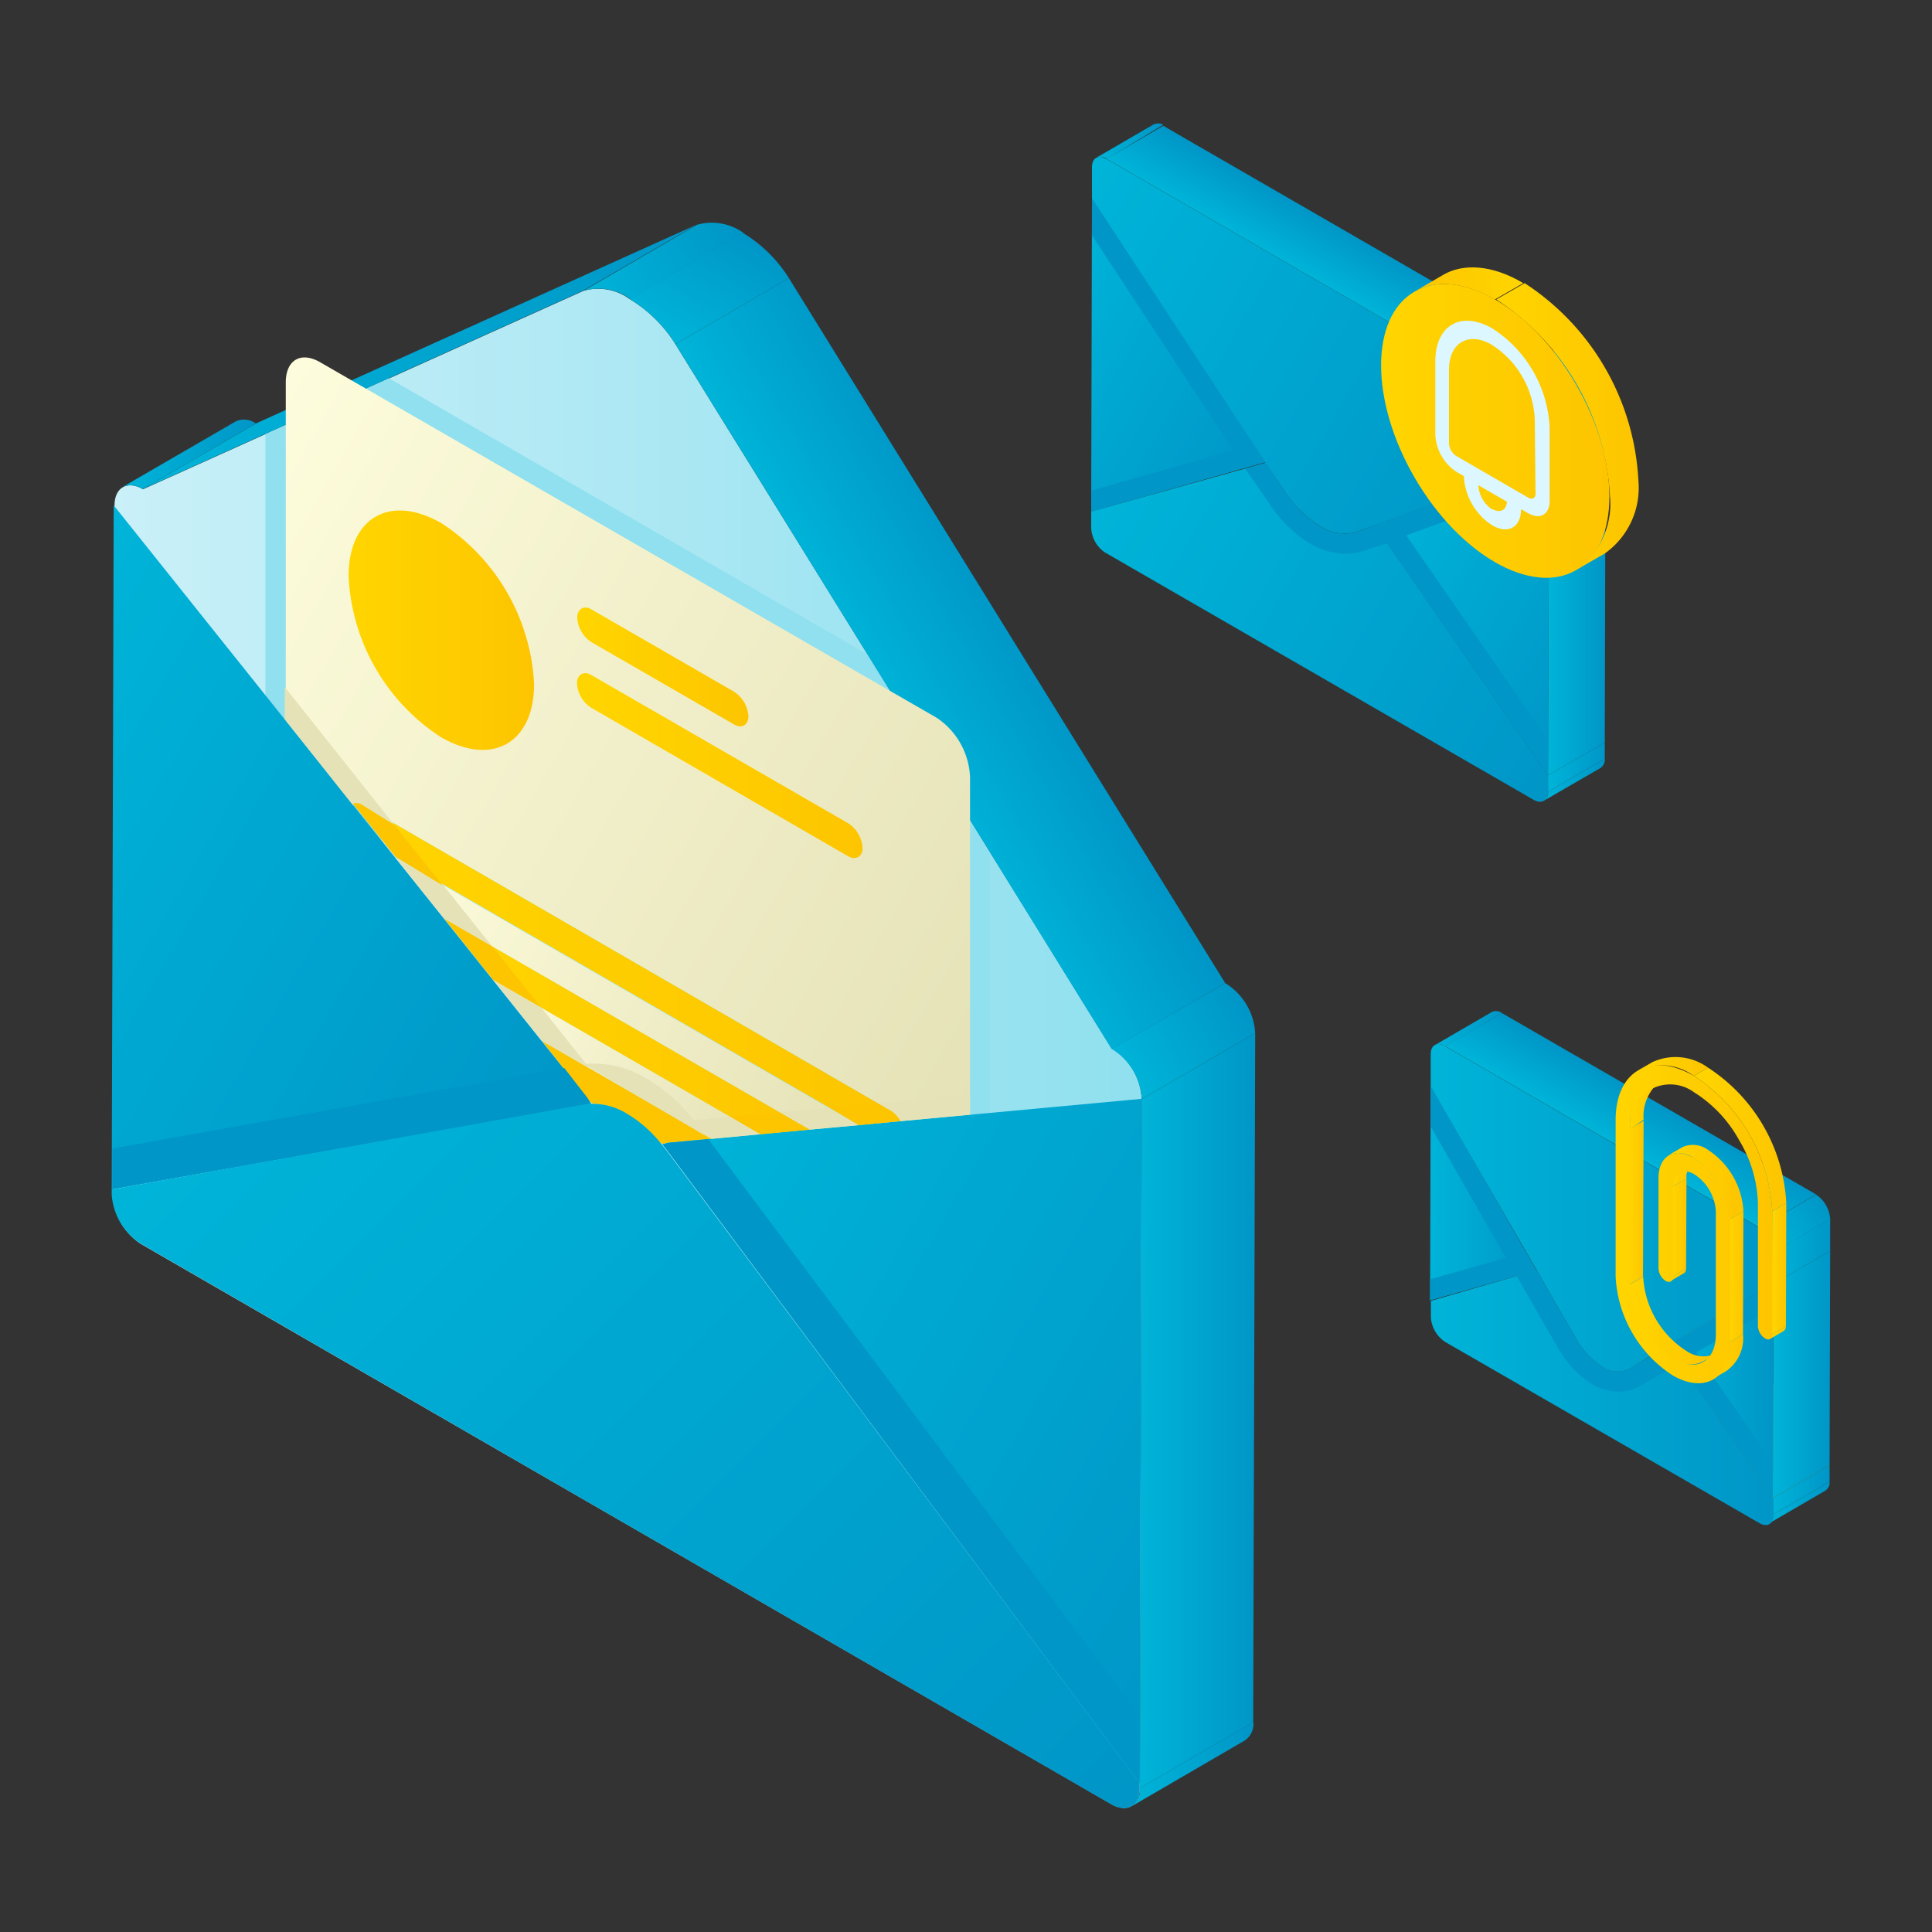 <svg xmlns="http://www.w3.org/2000/svg" xmlns:xlink="http://www.w3.org/1999/xlink" viewBox="0 0 96 96"><rect x="0" y="0" width="96" height="96" fill="#333333" stroke="none"/><defs><style>.cls-1{fill:url(#linear-gradient);}.cls-2{fill:url(#linear-gradient-2);}.cls-3{fill:url(#linear-gradient-3);}.cls-4{fill:#90e0ef;}.cls-5{fill:url(#linear-gradient-4);}.cls-6{fill:url(#linear-gradient-5);}.cls-7{fill:url(#linear-gradient-6);}.cls-8{fill:url(#linear-gradient-7);}.cls-9{fill:url(#linear-gradient-8);}.cls-10{fill:url(#linear-gradient-9);}.cls-11{fill:url(#linear-gradient-10);}.cls-12{fill:url(#linear-gradient-11);}.cls-13{fill:url(#linear-gradient-12);}.cls-14{fill:url(#linear-gradient-13);}.cls-15{fill:url(#linear-gradient-14);}.cls-16{fill:url(#linear-gradient-15);}.cls-17{fill:url(#linear-gradient-16);}.cls-18{fill:url(#linear-gradient-17);}.cls-19{fill:url(#linear-gradient-18);}.cls-20{fill:url(#linear-gradient-19);}.cls-21{fill:#fdc500;}.cls-22{fill:url(#linear-gradient-20);}.cls-23{fill:url(#linear-gradient-21);}.cls-24{fill:url(#linear-gradient-22);}.cls-25{fill:url(#linear-gradient-23);}.cls-26{fill:#6f6024;}.cls-27{fill:url(#linear-gradient-24);}.cls-28{fill:url(#linear-gradient-25);}.cls-29{fill:url(#linear-gradient-26);}.cls-30{fill:#787a32;}.cls-31{fill:url(#linear-gradient-27);}.cls-32{fill:url(#linear-gradient-28);}.cls-33{fill:url(#linear-gradient-29);}.cls-34{fill:url(#linear-gradient-30);}.cls-35{fill:url(#linear-gradient-31);}.cls-36{fill:url(#linear-gradient-32);}.cls-37{fill:url(#linear-gradient-33);}.cls-38{fill:url(#linear-gradient-34);}.cls-39{fill:url(#linear-gradient-35);}.cls-40{fill:url(#linear-gradient-36);}.cls-41{fill:url(#linear-gradient-37);}.cls-42{fill:url(#linear-gradient-38);}.cls-43{fill:url(#linear-gradient-39);}.cls-44{fill:url(#linear-gradient-40);}.cls-45{fill:#0096c7;}.cls-46{fill:url(#linear-gradient-41);}.cls-47{fill:#e5e2b7;}.cls-48{fill:url(#linear-gradient-42);}.cls-49{fill:url(#linear-gradient-43);}.cls-50{fill:url(#linear-gradient-44);}.cls-51{fill:url(#linear-gradient-45);}.cls-52{fill:url(#linear-gradient-46);}.cls-53{fill:url(#linear-gradient-47);}.cls-54{fill:url(#linear-gradient-48);}.cls-55{fill:url(#linear-gradient-49);}.cls-56{fill:url(#linear-gradient-50);}.cls-57{fill:url(#linear-gradient-51);}.cls-58{fill:url(#linear-gradient-52);}.cls-59{fill:url(#linear-gradient-53);}.cls-60{fill:url(#linear-gradient-54);}.cls-61{fill:url(#linear-gradient-55);}.cls-62{fill:url(#linear-gradient-56);}.cls-63{fill:url(#linear-gradient-57);}.cls-64{fill:url(#linear-gradient-58);}.cls-65{fill:url(#linear-gradient-59);}.cls-66{fill:#dcf7ff;}</style><linearGradient id="linear-gradient" x1="80.32" y1="56.89" x2="81.73" y2="54.44" gradientUnits="userSpaceOnUse"><stop offset="0" stop-color="#00b4d8"/><stop offset="1" stop-color="#0096c7"/></linearGradient><linearGradient id="linear-gradient-2" x1="71.09" y1="60.01" x2="88.12" y2="60.01" xlink:href="#linear-gradient"/><linearGradient id="linear-gradient-3" x1="5.56" y1="52.09" x2="56.73" y2="52.09" gradientUnits="userSpaceOnUse"><stop offset="0" stop-color="#caf0f8"/><stop offset="1" stop-color="#90e0ef"/></linearGradient><linearGradient id="linear-gradient-4" x1="6.07" y1="22.58" x2="12.72" y2="22.58" xlink:href="#linear-gradient"/><linearGradient id="linear-gradient-5" x1="56.22" y1="87.67" x2="62.28" y2="87.67" xlink:href="#linear-gradient"/><linearGradient id="linear-gradient-6" x1="14.56" y1="28.63" x2="27.13" y2="6.85" xlink:href="#linear-gradient"/><linearGradient id="linear-gradient-7" x1="29.34" y1="15.09" x2="36.54" y2="10.93" xlink:href="#linear-gradient"/><linearGradient id="linear-gradient-8" x1="33.62" y1="17.13" x2="36.85" y2="11.54" xlink:href="#linear-gradient"/><linearGradient id="linear-gradient-9" x1="43.85" y1="34.92" x2="50.59" y2="31.03" xlink:href="#linear-gradient"/><linearGradient id="linear-gradient-10" x1="56.64" y1="70.09" x2="62.37" y2="70.09" xlink:href="#linear-gradient"/><linearGradient id="linear-gradient-11" x1="55.96" y1="53.37" x2="61.94" y2="49.92" xlink:href="#linear-gradient"/><linearGradient id="linear-gradient-12" x1="10.28" y1="25.27" x2="51.76" y2="49.22" gradientUnits="userSpaceOnUse"><stop offset="0" stop-color="#fdfcdc"/><stop offset="1" stop-color="#e5e2b7"/></linearGradient><linearGradient id="linear-gradient-13" x1="24.16" y1="49.3" x2="37.44" y2="56.97" xlink:href="#linear-gradient-12"/><linearGradient id="linear-gradient-14" x1="19.3" y1="43.23" x2="42.32" y2="56.52" xlink:href="#linear-gradient-12"/><linearGradient id="linear-gradient-15" x1="17.32" y1="31.27" x2="26.54" y2="31.27" gradientUnits="userSpaceOnUse"><stop offset="0" stop-color="#ffd500"/><stop offset="1" stop-color="#fdc500"/></linearGradient><linearGradient id="linear-gradient-16" x1="28.68" y1="33.14" x2="37.19" y2="33.14" xlink:href="#linear-gradient-15"/><linearGradient id="linear-gradient-17" x1="28.67" y1="38.04" x2="42.86" y2="38.04" xlink:href="#linear-gradient-15"/><linearGradient id="linear-gradient-18" x1="17.53" y1="47.92" x2="44.74" y2="47.92" xlink:href="#linear-gradient-15"/><linearGradient id="linear-gradient-19" x1="22.09" y1="51.01" x2="40.23" y2="51.01" xlink:href="#linear-gradient-15"/><linearGradient id="linear-gradient-20" x1="-1.78" y1="37.97" x2="28.9" y2="55.68" xlink:href="#linear-gradient"/><linearGradient id="linear-gradient-21" x1="32.49" y1="57.63" x2="64" y2="75.83" xlink:href="#linear-gradient"/><linearGradient id="linear-gradient-22" x1="71.06" y1="59.29" x2="76.33" y2="59.29" xlink:href="#linear-gradient"/><linearGradient id="linear-gradient-23" x1="71.3" y1="51.11" x2="74.63" y2="51.11" xlink:href="#linear-gradient"/><linearGradient id="linear-gradient-24" x1="87.88" y1="74.66" x2="90.91" y2="74.66" xlink:href="#linear-gradient"/><linearGradient id="linear-gradient-25" x1="88.09" y1="74.03" x2="90.91" y2="74.03" xlink:href="#linear-gradient"/><linearGradient id="linear-gradient-26" x1="71.06" y1="69.44" x2="88.09" y2="69.44" xlink:href="#linear-gradient"/><linearGradient id="linear-gradient-27" x1="88.09" y1="68.3" x2="90.94" y2="68.3" xlink:href="#linear-gradient"/><linearGradient id="linear-gradient-28" x1="82.85" y1="69.12" x2="88.12" y2="69.12" xlink:href="#linear-gradient"/><linearGradient id="linear-gradient-29" x1="88.12" y1="62.19" x2="90.94" y2="62.19" xlink:href="#linear-gradient"/><linearGradient id="linear-gradient-30" x1="87.77" y1="61.6" x2="90.74" y2="59.88" xlink:href="#linear-gradient"/><linearGradient id="linear-gradient-31" x1="55.38" y1="8.36" x2="56.89" y2="5.73" xlink:href="#linear-gradient"/><linearGradient id="linear-gradient-32" x1="68.45" y1="25.86" x2="80.29" y2="32.69" xlink:href="#linear-gradient"/><linearGradient id="linear-gradient-33" x1="50.89" y1="15.72" x2="63.01" y2="22.71" xlink:href="#linear-gradient"/><linearGradient id="linear-gradient-34" x1="76.71" y1="38.75" x2="79.74" y2="38.75" xlink:href="#linear-gradient"/><linearGradient id="linear-gradient-35" x1="76.92" y1="38.12" x2="79.74" y2="38.12" xlink:href="#linear-gradient"/><linearGradient id="linear-gradient-36" x1="55.48" y1="23.24" x2="78.61" y2="36.59" xlink:href="#linear-gradient"/><linearGradient id="linear-gradient-37" x1="76.92" y1="29.94" x2="79.78" y2="29.94" xlink:href="#linear-gradient"/><linearGradient id="linear-gradient-38" x1="76.97" y1="21.38" x2="79.79" y2="21.38" xlink:href="#linear-gradient"/><linearGradient id="linear-gradient-39" x1="66.32" y1="14.44" x2="67.73" y2="11.99" xlink:href="#linear-gradient"/><linearGradient id="linear-gradient-40" x1="77.14" y1="21.5" x2="78.91" y2="18.44" xlink:href="#linear-gradient"/><linearGradient id="linear-gradient-41" x1="12.61" y1="52.05" x2="53.28" y2="92.72" xlink:href="#linear-gradient"/><linearGradient id="linear-gradient-42" x1="51.91" y1="12.18" x2="75.38" y2="25.73" xlink:href="#linear-gradient"/><linearGradient id="linear-gradient-43" x1="75.73" y1="14.09" x2="70.28" y2="14.09" xlink:href="#linear-gradient-15"/><linearGradient id="linear-gradient-44" x1="80.94" y1="65.62" x2="85.28" y2="65.62" xlink:href="#linear-gradient-15"/><linearGradient id="linear-gradient-45" x1="82.98" y1="63.35" x2="83.78" y2="63.35" xlink:href="#linear-gradient-15"/><linearGradient id="linear-gradient-46" x1="85.08" y1="67.42" x2="86.61" y2="67.42" xlink:href="#linear-gradient-15"/><linearGradient id="linear-gradient-47" x1="80.94" y1="59.77" x2="81.67" y2="59.77" xlink:href="#linear-gradient-15"/><linearGradient id="linear-gradient-48" x1="83.08" y1="61" x2="83.8" y2="61" xlink:href="#linear-gradient-15"/><linearGradient id="linear-gradient-49" x1="87.94" y1="66.22" x2="88.74" y2="66.22" xlink:href="#linear-gradient-15"/><linearGradient id="linear-gradient-50" x1="83.09" y1="58.42" x2="84.11" y2="58.42" xlink:href="#linear-gradient-15"/><linearGradient id="linear-gradient-51" x1="80.96" y1="54.87" x2="82.61" y2="54.87" xlink:href="#linear-gradient-15"/><linearGradient id="linear-gradient-52" x1="85.91" y1="63.45" x2="86.63" y2="63.45" xlink:href="#linear-gradient-15"/><linearGradient id="linear-gradient-53" x1="82.89" y1="58.74" x2="86.63" y2="58.74" xlink:href="#linear-gradient-15"/><linearGradient id="linear-gradient-54" x1="88.04" y1="63.05" x2="88.76" y2="63.05" xlink:href="#linear-gradient-15"/><linearGradient id="linear-gradient-55" x1="81.39" y1="52.99" x2="84.87" y2="52.99" xlink:href="#linear-gradient-15"/><linearGradient id="linear-gradient-56" x1="80.23" y1="60.82" x2="88.06" y2="60.82" xlink:href="#linear-gradient-15"/><linearGradient id="linear-gradient-57" x1="84.17" y1="56.62" x2="88.76" y2="56.62" xlink:href="#linear-gradient-15"/><linearGradient id="linear-gradient-58" x1="74.32" y1="21.19" x2="81.38" y2="21.19" xlink:href="#linear-gradient-15"/><linearGradient id="linear-gradient-59" x1="68.62" y1="21.41" x2="79.97" y2="21.41" gradientTransform="translate(20.82 -34.43) rotate(30.16)" xlink:href="#linear-gradient-15"/></defs><g id="Layer_9" data-name="Layer 9"><polygon class="cls-1" points="71.81 51.98 74.63 50.34 90.24 59.35 87.42 60.99 71.81 51.98"/><path class="cls-2" d="M87.42,61a1.53,1.53,0,0,1,.7,1.22V63.8l-5.27,3.08L81,68a1.31,1.31,0,0,1-1.38-.09,4,4,0,0,1-1.38-1.51l-1.87-3.26L71.09,54V52.38c0-.45.32-.63.71-.4Z"/><path class="cls-3" d="M31.27,14.85a6.82,6.82,0,0,1,2.29,2.25l21.68,35a3.1,3.1,0,0,1,1.49,2.49l-.09,34.24c0,.9-.64,1.27-1.43.81L7,61.81a3.13,3.13,0,0,1-1.41-2.45l.1-34.24c0-.9.64-1.26,1.42-.81L29,14.45A2.65,2.65,0,0,1,31.27,14.85Z"/><path class="cls-4" d="M43.11,32.52,19.32,18.79l-6.13,2.77,0,14.53,4.07,5.09.44-.19L43.74,56.05a.61.61,0,0,1,.14.16l.31.56,5-.47,0-13.87Z"/><path class="cls-5" d="M6.07,24.21l5.64-3.27a1,1,0,0,1,1,.1L7.08,24.31A1,1,0,0,0,6.07,24.21Z"/><path class="cls-6" d="M61.86,86.48l-5.64,3.28a1,1,0,0,0,.42-.91l5.64-3.28A1,1,0,0,1,61.86,86.48Z"/><polygon class="cls-7" points="7.08 24.31 12.72 21.04 34.6 11.17 28.96 14.45 7.08 24.31"/><path class="cls-8" d="M29,14.45l5.63-3.28a2.7,2.7,0,0,1,2.31.4l-5.64,3.28A2.65,2.65,0,0,0,29,14.45Z"/><path class="cls-9" d="M31.27,14.85l5.64-3.28a6.92,6.92,0,0,1,2.29,2.25L33.56,17.1A6.82,6.82,0,0,0,31.27,14.85Z"/><polygon class="cls-10" points="33.56 17.1 39.2 13.82 60.88 48.85 55.24 52.13 33.56 17.1"/><polygon class="cls-11" points="56.73 54.61 62.37 51.34 62.27 85.58 56.64 88.85 56.73 54.61"/><path class="cls-12" d="M55.24,52.12l5.64-3.27a3.12,3.12,0,0,1,1.49,2.49l-5.64,3.27A3.1,3.1,0,0,0,55.24,52.12Z"/><path class="cls-13" d="M46.55,35.67,15.91,18c-.95-.55-1.71-.12-1.71,1l0,16.79L17.53,40A.5.5,0,0,1,18,40L44.24,55.18a1.42,1.42,0,0,1,.5.53l3.46-.32,0-16.78A3.73,3.73,0,0,0,46.55,35.67Z"/><polygon class="cls-14" points="26.93 51.72 35.36 56.59 37.79 56.36 24.51 48.69 26.93 51.72"/><polygon class="cls-15" points="22.09 45.66 40.23 56.13 42.67 55.91 19.65 42.62 22.09 45.66"/><path class="cls-16" d="M21.94,26c-2.55-1.47-4.62-.29-4.62,2.63a10.1,10.1,0,0,0,4.59,8c2.55,1.47,4.62.29,4.63-2.63a10.14,10.14,0,0,0-4.6-8"/><path class="cls-17" d="M36.49,34.38l-7.1-4.1c-.39-.23-.71,0-.71.41a1.56,1.56,0,0,0,.71,1.22L36.48,36c.39.23.71,0,.71-.4a1.57,1.57,0,0,0-.7-1.22"/><path class="cls-18" d="M42.15,40.91,29.38,33.54c-.39-.23-.71,0-.71.41a1.54,1.54,0,0,0,.71,1.22l12.77,7.38c.39.22.71,0,.71-.41a1.57,1.57,0,0,0-.71-1.23"/><path class="cls-19" d="M44.24,55.18,18,40a.5.5,0,0,0-.46-.07l2.12,2.65,23,13.3,2.07-.2a1.42,1.42,0,0,0-.5-.53"/><polyline class="cls-20" points="40.23 56.13 22.09 45.66 24.51 48.69 37.79 56.36 40.23 56.13"/><path class="cls-21" d="M35.36,56.59l-8.43-4.87L29,54.36a2.8,2.8,0,0,1,.25.35l.24.14a3.23,3.23,0,0,1,1.61.48,6.23,6.23,0,0,1,1.62,1.39l.23.13a1,1,0,0,1,.25-.07l2.12-.19"/><path class="cls-22" d="M5.65,25.11l-.1,34.24v-.24l23.64-4.22a1.25,1.25,0,0,1,.19,0l-.09-.15a2.8,2.8,0,0,0-.25-.35L5.65,25.11"/><path class="cls-23" d="M56.73,54.6,33.24,56.78a1,1,0,0,0-.25.07l-.08,0,.19.24L56.63,88.6l.1-34"/><polygon class="cls-24" points="71.09 53.97 76.33 63.12 71.06 64.61 71.09 53.97"/><path class="cls-25" d="M71.3,51.93l2.82-1.64a.48.48,0,0,1,.51.05L71.81,52A.48.48,0,0,0,71.3,51.93Z"/><polygon class="cls-26" points="82.84 66.88 85.66 65.24 83.78 66.34 80.97 67.98 82.84 66.88"/><path class="cls-27" d="M90.7,74.07l-2.82,1.64a.48.48,0,0,0,.21-.45l2.82-1.64A.48.48,0,0,1,90.7,74.07Z"/><polygon class="cls-28" points="88.09 74.44 90.91 72.8 90.91 73.62 88.09 75.26 88.09 74.44"/><path class="cls-29" d="M76.33,63.12l1.87,3.26a4,4,0,0,0,1.38,1.51A1.31,1.31,0,0,0,81,68l1.89-1.1,5.24,7.56v.82c0,.44-.32.63-.71.4l-15.61-9a1.58,1.58,0,0,1-.71-1.22v-.82Z"/><polygon class="cls-30" points="82.84 66.88 85.66 65.24 90.91 72.8 88.09 74.44 82.84 66.88"/><polygon class="cls-26" points="88.12 63.8 90.94 62.16 85.66 65.24 82.84 66.88 88.12 63.8"/><polygon class="cls-31" points="88.12 63.8 90.94 62.16 90.91 72.8 88.09 74.44 88.12 63.8"/><polygon class="cls-32" points="82.84 66.88 88.12 63.8 88.09 74.44 82.84 66.88"/><polygon class="cls-33" points="88.12 62.21 90.94 60.57 90.94 62.16 88.12 63.8 88.12 62.21"/><path class="cls-34" d="M87.42,61l2.82-1.64a1.57,1.57,0,0,1,.7,1.22l-2.82,1.64A1.53,1.53,0,0,0,87.42,61Z"/><path class="cls-35" d="M54.47,7.84,57.29,6.2a.53.53,0,0,1,.51,0L55,7.89A.53.53,0,0,0,54.47,7.84Z"/><polygon class="cls-36" points="68.31 26.1 76.97 22.99 76.92 38.53 68.31 26.1"/><polygon class="cls-37" points="54.26 9.88 62.87 22.96 54.22 25.42 54.26 9.88"/><path class="cls-38" d="M79.53,38.16l-2.82,1.63a.48.48,0,0,0,.21-.45l2.82-1.64A.51.51,0,0,1,79.53,38.16Z"/><polygon class="cls-39" points="76.92 38.53 79.74 36.89 79.74 37.7 76.92 39.34 76.92 38.53"/><path class="cls-40" d="M68.31,26.1l8.61,12.43v.81c0,.45-.32.63-.72.4L54.92,27.46a1.55,1.55,0,0,1-.7-1.23v-.81L62.87,23l.92,1.4a5.67,5.67,0,0,0,1.79,1.77,2.21,2.21,0,0,0,1.8.31Z"/><polygon class="cls-41" points="76.97 22.99 79.78 21.35 79.74 36.89 76.92 38.53 76.97 22.99"/><polygon class="cls-42" points="76.97 21.4 79.79 19.77 79.78 21.35 76.97 22.99 76.97 21.4"/><polygon class="cls-43" points="54.98 7.89 57.8 6.25 79.08 18.54 76.26 20.18 54.98 7.89"/><path class="cls-44" d="M76.26,20.18l2.82-1.64a1.59,1.59,0,0,1,.71,1.23L77,21.4A1.58,1.58,0,0,0,76.26,20.18Z"/><path class="cls-45" d="M56.64,85.27,35.19,56.6l-1.95.18a1,1,0,0,0-.25.07l-.08,0,.19.24L56.63,88.6Z"/><path class="cls-45" d="M29.38,54.86l-.09-.15a2.8,2.8,0,0,0-.25-.35l-1-1.29-22.45,4v2l23.64-4.22A1.25,1.25,0,0,1,29.38,54.86Z"/><path class="cls-46" d="M31.14,55.33a3.23,3.23,0,0,0-1.61-.48h-.15a1.25,1.25,0,0,0-.19,0L5.55,59.11v.24A3.15,3.15,0,0,0,7,61.8L55.21,89.65c.78.45,1.42.09,1.42-.81V88.6L33.1,57.14l-.19-.24-.15-.18a6.23,6.23,0,0,0-1.62-1.39"/><path class="cls-47" d="M34.7,55.94l-.23-.29-.19-.23a8.2,8.2,0,0,0-2.14-1.82,5.08,5.08,0,0,0-2.56-.75l-.38,0-.23,0L35,56.4Z"/><path class="cls-47" d="M14.15,34.14v1.6L17.53,40A.5.5,0,0,1,18,40L19.6,41Z"/><polygon class="cls-47" points="22.03 43.99 19.65 42.62 22.09 45.66 24.46 47.03 22.03 43.99"/><polygon class="cls-47" points="26.89 50.06 24.51 48.69 26.93 51.72 29.31 53.1 26.89 50.06"/><path class="cls-21" d="M19.6,41,18,40a.5.5,0,0,0-.46-.07l2.12,2.65L22,44Z"/><polygon class="cls-21" points="24.46 47.03 22.09 45.66 24.51 48.69 26.89 50.06 24.46 47.03"/><path class="cls-47" d="M43.61,54.82l.63.36a1.42,1.42,0,0,1,.5.53l3.46-.32v-1Z"/><polygon class="cls-47" points="35.36 56.59 37.79 56.36 36.29 55.49 33.86 55.72 35.36 56.59"/><polygon class="cls-47" points="40.23 56.13 42.67 55.91 41.17 55.04 38.73 55.27 40.23 56.13"/><path class="cls-21" d="M42.67,55.91l2.07-.2a1.42,1.42,0,0,0-.5-.53l-.63-.36L41.17,55Z"/><polygon class="cls-21" points="37.79 56.36 40.23 56.13 38.73 55.27 36.29 55.49 37.79 56.36"/><path class="cls-48" d="M76.26,20.18A1.58,1.58,0,0,1,77,21.4V23L68.31,26.1l-.93.34a2.21,2.21,0,0,1-1.8-.31,5.67,5.67,0,0,1-1.79-1.77L62.87,23,54.26,9.88V8.3c0-.45.32-.63.71-.41Z"/><polygon class="cls-45" points="76.97 22.99 68.31 26.1 68.9 26.95 76.96 24.05 76.97 22.99"/><polygon class="cls-45" points="54.26 11.69 61.86 23.25 62.87 22.96 54.26 9.88 54.26 11.69"/><polygon class="cls-45" points="76.92 38.53 76.93 36.78 69.28 25.75 68.31 26.1 76.92 38.53"/><polygon class="cls-45" points="62.29 22.09 54.22 24.38 54.22 25.42 62.87 22.96 62.29 22.09"/><path class="cls-45" d="M68.31,26.1l-.93.34a2.21,2.21,0,0,1-1.8-.31,5.67,5.67,0,0,1-1.79-1.77L62.87,23l-1,.29L63,24.91A6.48,6.48,0,0,0,65.08,27a3.69,3.69,0,0,0,1.78.52,2.72,2.72,0,0,0,.86-.14L68.9,27Z"/><path class="cls-49" d="M70.28,14.49l1.41-.82c1-.6,2.46-.52,4,.4l-1.41.81C72.74,14,71.31,13.89,70.28,14.49Z"/><polygon class="cls-45" points="88.12 63.8 82.84 66.88 83.42 67.7 88.12 64.96 88.12 63.8"/><polygon class="cls-45" points="71.09 55.97 75.34 63.4 76.33 63.12 71.09 53.97 71.09 55.97"/><polygon class="cls-45" points="88.09 74.44 88.09 72.69 83.71 66.37 82.84 66.88 88.09 74.44"/><polygon class="cls-45" points="75.82 62.22 71.06 63.57 71.06 64.61 76.33 63.12 75.82 62.22"/><path class="cls-45" d="M82.85,66.88,81,68a1.31,1.31,0,0,1-1.38-.09,4,4,0,0,1-1.38-1.51l-1.87-3.26-1,.28,2,3.48a5,5,0,0,0,1.75,1.88,2.57,2.57,0,0,0,1.3.37,2.07,2.07,0,0,0,1.09-.29l2-1.14Z"/><path class="cls-50" d="M85.28,67.26l-.7.41a1.51,1.51,0,0,1-1.51-.15,4.65,4.65,0,0,1-2.13-3.67l.71-.41a4.67,4.67,0,0,0,2.12,3.67A1.51,1.51,0,0,0,85.28,67.26Z"/><path class="cls-51" d="M83.68,63.26l-.7.41a.25.25,0,0,0,.1-.22l.7-.41A.25.25,0,0,1,83.68,63.26Z"/><path class="cls-52" d="M85.79,68.12l-.71.41a2,2,0,0,0,.83-1.82l.7-.41A2,2,0,0,1,85.79,68.12Z"/><polygon class="cls-53" points="80.96 56.1 81.67 55.69 81.64 63.44 80.94 63.84 80.96 56.1"/><polygon class="cls-54" points="83.09 58.97 83.8 58.56 83.78 63.04 83.08 63.45 83.09 58.97"/><path class="cls-55" d="M88.64,66.13l-.7.41a.27.27,0,0,0,.1-.23l.7-.41A.27.27,0,0,1,88.64,66.13Z"/><path class="cls-56" d="M83.4,58.28l.71-.41a.73.73,0,0,0-.31.69l-.71.41A.75.75,0,0,1,83.4,58.28Z"/><path class="cls-57" d="M81.91,54.05l.7-.41a2.22,2.22,0,0,0-.94,2L81,56.1A2.24,2.24,0,0,1,81.91,54.05Z"/><polygon class="cls-58" points="85.92 60.6 86.63 60.19 86.61 66.3 85.91 66.71 85.92 60.6"/><path class="cls-59" d="M82.89,57.41,83.6,57a1.26,1.26,0,0,1,1.26.13,3.9,3.9,0,0,1,1.77,3.06l-.7.41a3.9,3.9,0,0,0-1.77-3.06A1.27,1.27,0,0,0,82.89,57.41Z"/><polygon class="cls-60" points="88.06 60.19 88.76 59.78 88.74 65.9 88.04 66.31 88.06 60.19"/><path class="cls-61" d="M81.39,53.19l.71-.41a2.74,2.74,0,0,1,2.77.27l-.7.41A2.75,2.75,0,0,0,81.39,53.19Z"/><path class="cls-62" d="M84.17,53.46a8.57,8.57,0,0,1,3.89,6.73l0,6.12c0,.22-.16.31-.35.2a.78.78,0,0,1-.36-.61l0-6.12a6.42,6.42,0,0,0-.93-3.12,6.5,6.5,0,0,0-2.25-2.39A2,2,0,0,0,81,56.1l0,7.75a4.65,4.65,0,0,0,2.13,3.67c1.17.68,2.13.13,2.13-1.22l0-6.11a2.36,2.36,0,0,0-1.07-1.84c-.58-.34-1.06-.06-1.06.62v4.48c0,.22-.16.31-.36.2a.79.79,0,0,1-.36-.61l0-4.49c0-1.13.8-1.58,1.78-1a3.9,3.9,0,0,1,1.77,3.06l0,6.11c0,1.8-1.28,2.53-2.85,1.62a6.23,6.23,0,0,1-2.83-4.89l0-7.75C80.26,53.22,82,52.22,84.17,53.46Z"/><path class="cls-63" d="M84.17,53.46l.7-.41a8.56,8.56,0,0,1,3.89,6.73l-.7.41A8.57,8.57,0,0,0,84.17,53.46Z"/><path class="cls-64" d="M79.73,27.51l-1.41.81A4,4,0,0,0,80,24.68a12.48,12.48,0,0,0-5.65-9.8l1.41-.81a12.46,12.46,0,0,1,5.65,9.79A4,4,0,0,1,79.73,27.51Z"/><ellipse class="cls-65" cx="74.3" cy="21.41" rx="4.63" ry="8" transform="translate(-0.7 40.23) rotate(-30.16)"/><path class="cls-66" d="M74.17,16.33c-1.57-.91-2.84-.18-2.85,1.62v3.66a2.36,2.36,0,0,0,1.07,1.85l.35.2a3.08,3.08,0,0,0,1.42,2.45c.78.45,1.42.09,1.42-.81l.35.2c.59.34,1.07.07,1.07-.61V21.22A6.21,6.21,0,0,0,74.17,16.33Zm0,9a1.53,1.53,0,0,1-.71-1.22l1.42.82C74.86,25.34,74.54,25.52,74.15,25.29Zm2.13-.81c0,.23-.16.32-.36.21l-3.54-2.05A.78.78,0,0,1,72,22V18.36c0-1.35,1-1.9,2.14-1.22a4.64,4.64,0,0,1,2.12,3.67Z"/></g></svg>